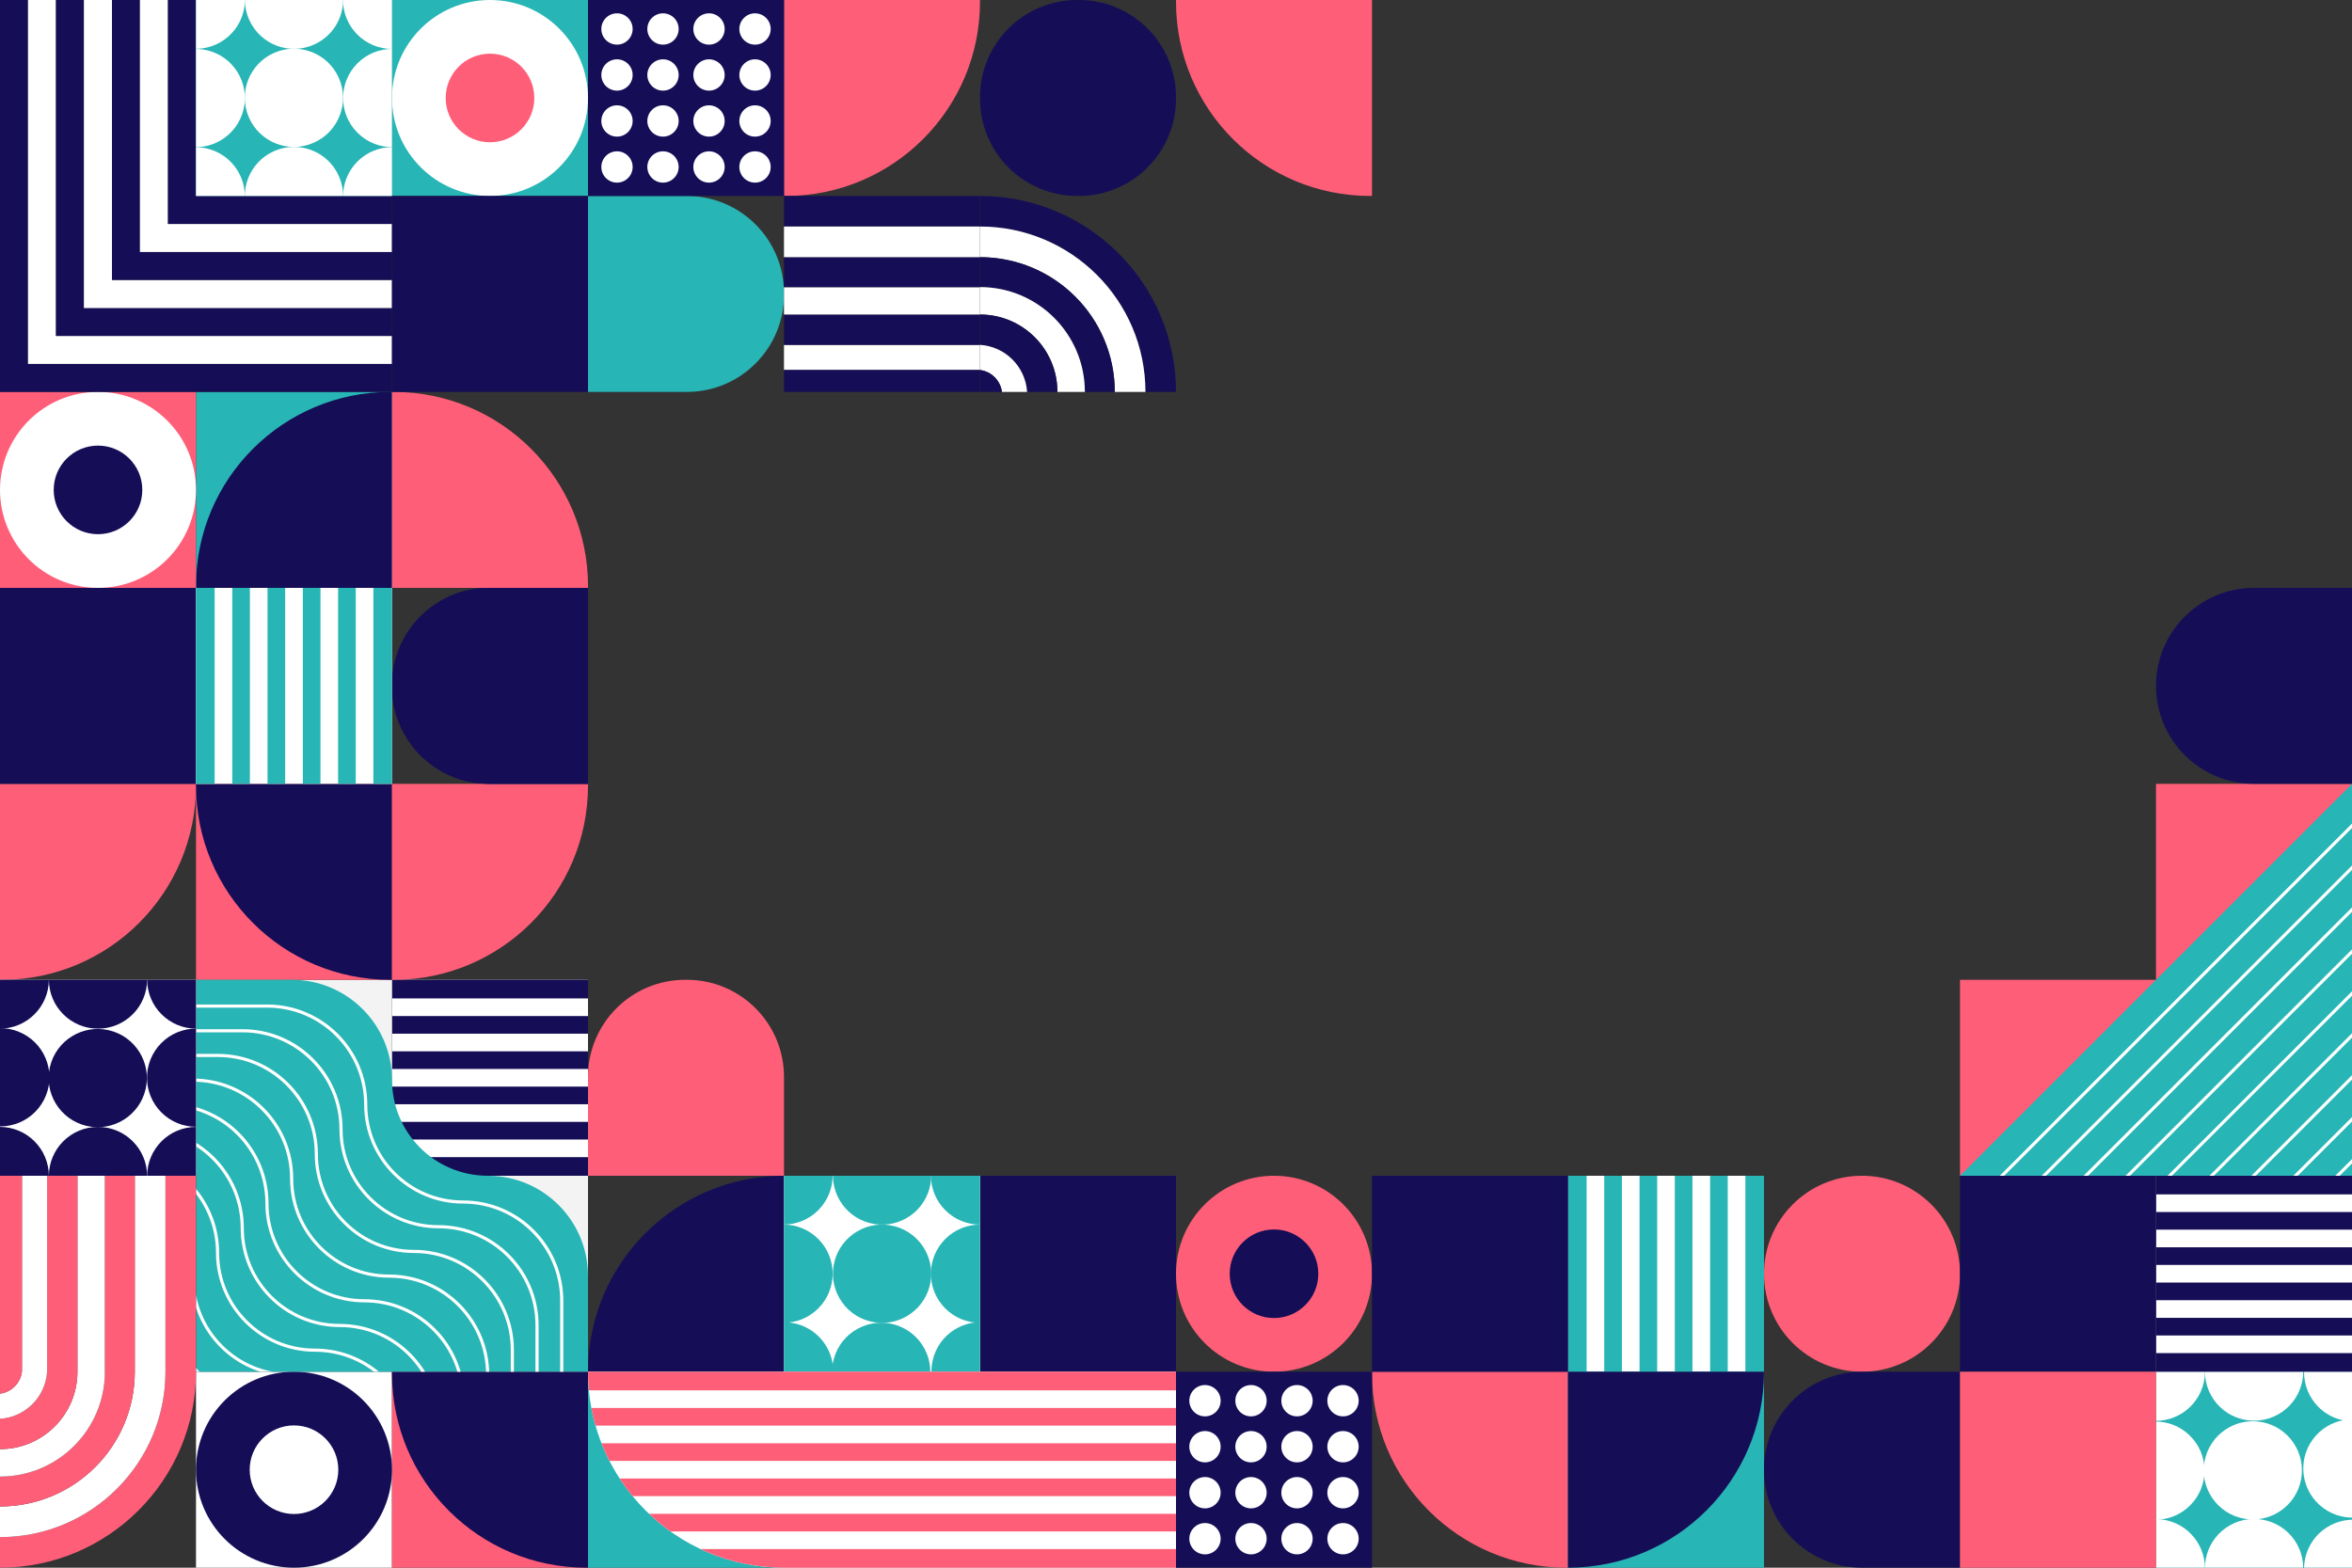 <?xml version="1.0" encoding="utf-8"?>
<!-- Generator: Adobe Illustrator 27.5.0, SVG Export Plug-In . SVG Version: 6.00 Build 0)  -->
<svg version="1.1" xmlns="http://www.w3.org/2000/svg" xmlns:xlink="http://www.w3.org/1999/xlink" x="0px" y="0px"
	 viewBox="0 0 750 500" style="enable-background:new 0 0 750 500;" xml:space="preserve">
<rect x="0" y="0" width="750" height="500" fill="#333333" stroke="none"/>
<g id="BACKGROUND">
</g>
<g id="OBJECTS">
	<g>
		<g>
			<path style="fill:#FF5E78;" d="M406.25,375L406.25,375c-17.259,0-31.25,13.991-31.25,31.25v0c0,17.259,13.991,31.25,31.25,31.25
				h0c17.259,0,31.25-13.991,31.25-31.25v0C437.5,388.991,423.509,375,406.25,375z"/>
		</g>
		<g>
			<path style="fill:#150E56;" d="M406.25,392.122L406.25,392.122c-7.803,0-14.128,6.325-14.128,14.128v0
				c0,7.802,6.325,14.128,14.128,14.128h0c7.803,0,14.128-6.325,14.128-14.128v0C420.378,398.447,414.052,392.122,406.25,392.122z"
				/>
		</g>
	</g>
	<g>
		<rect x="187.5" y="437.5" style="fill:#28B5B5;" width="62.5" height="62.5"/>
	</g>
	<g>
		<g>
			<rect x="125" y="312.5" style="fill:#FFFFFF;" width="62.5" height="62.5"/>
		</g>
		<g>
			<g>
				<rect x="125" y="346.562" style="fill:#150E56;" width="62.5" height="5.625"/>
			</g>
			<g>
				<rect x="125" y="357.812" style="fill:#150E56;" width="62.5" height="5.625"/>
			</g>
			<g>
				<rect x="125" y="369.062" style="fill:#150E56;" width="62.5" height="5.938"/>
			</g>
			<g>
				<rect x="125" y="324.062" style="fill:#150E56;" width="62.5" height="5.625"/>
			</g>
			<g>
				<rect x="125" y="312.5" style="fill:#150E56;" width="62.5" height="5.937"/>
			</g>
			<g>
				<rect x="125" y="335.312" style="fill:#150E56;" width="62.5" height="5.625"/>
			</g>
		</g>
	</g>
	<g>
		<g>
			<rect x="500" y="375" style="fill:#FFFFFF;" width="62.5" height="62.5"/>
		</g>
		<g>
			<g>
				<rect x="522.812" y="375" style="fill:#28B5B5;" width="5.625" height="62.5"/>
			</g>
			<g>
				<rect x="511.562" y="375" style="fill:#28B5B5;" width="5.625" height="62.5"/>
			</g>
			<g>
				<rect x="500" y="375" style="fill:#28B5B5;" width="5.938" height="62.5"/>
			</g>
			<g>
				<rect x="545.312" y="375" style="fill:#28B5B5;" width="5.625" height="62.5"/>
			</g>
			<g>
				<rect x="556.562" y="375" style="fill:#28B5B5;" width="5.937" height="62.5"/>
			</g>
			<g>
				<rect x="534.062" y="375" style="fill:#28B5B5;" width="5.625" height="62.5"/>
			</g>
		</g>
	</g>
	<g>
		<rect x="62.5" y="375" style="fill:#150E56;" width="62.5" height="62.5"/>
	</g>
	<g>
		<rect x="62.5" y="312.5" style="fill:#F3F3F3;" width="62.5" height="62.5"/>
	</g>
	<g>
		<rect x="125" y="375" style="fill:#F3F3F3;" width="62.5" height="62.5"/>
	</g>
	<g>
		<path style="fill:#FF5E78;" d="M0.548,312.5H0V250h62.5v0.548C62.5,284.763,34.763,312.5,0.548,312.5z"/>
	</g>
	<g>
		<rect x="0" y="187.5" style="fill:#150E56;" width="62.5" height="62.5"/>
	</g>
	<g>
		<rect x="62.5" y="437.5" style="fill:#FFFFFF;" width="62.5" height="62.5"/>
	</g>
	<g>
		<g>
			<rect x="62.5" y="250" style="fill:#FF5E78;" width="62.5" height="62.5"/>
		</g>
		<g>
			<path style="fill:#150E56;" d="M125,312.5h-0.548c-34.215,0-61.952-27.737-61.952-61.952V250H125V312.5z"/>
		</g>
	</g>
	<g>
		<g>
			<rect x="62.5" y="125.002" style="fill:#28B5B5;" width="62.5" height="62.5"/>
		</g>
		<g>
			<path style="fill:#150E56;" d="M125,187.5H62.5v-0.548C62.5,152.737,90.237,125,124.452,125H125V187.5z"/>
		</g>
	</g>
	<g>
		<g>
			<rect x="125" y="437.501" style="fill:#FF5E78;" width="62.5" height="62.5"/>
		</g>
		<g>
			<path style="fill:#150E56;" d="M187.5,500h-0.548C152.737,500,125,472.263,125,438.047V437.5h62.5V500z"/>
		</g>
	</g>
	<g>
		<path style="fill:#FF5E78;" d="M125.548,312.5H125V250h62.5v0.548C187.5,284.763,159.763,312.5,125.548,312.5z"/>
	</g>
	<g>
		<rect x="687.5" y="312.5" style="fill:#150E56;" width="62.5" height="62.5"/>
	</g>
	<g>
		<rect x="687.5" y="250" style="fill:#FF5E78;" width="62.5" height="62.5"/>
	</g>
	<g>
		<rect x="625" y="312.5" style="fill:#FF5E78;" width="62.5" height="62.5"/>
	</g>
	<g>
		<path style="fill:#FF5E78;" d="M187.5,375H250v-31.524c0-17.108-13.868-30.976-30.976-30.976h-0.548
			c-17.108,0-30.976,13.868-30.976,30.976V375z"/>
	</g>
	<g>
		<path style="fill:#150E56;" d="M187.5,250h-31.524C138.868,250,125,236.131,125,219.024v-0.548
			c0-17.108,13.868-30.976,30.976-30.976H187.5V250z"/>
	</g>
	<g>
		<path style="fill:#150E56;" d="M187.5,250h-31.524C138.868,250,125,236.131,125,219.024v-0.548
			c0-17.108,13.868-30.976,30.976-30.976H187.5V250z"/>
	</g>
	<g>
		<path style="fill:#FF5E78;" d="M187.5,187.5H125V125h0.548c34.215,0,61.952,27.737,61.952,61.952V187.5z"/>
	</g>
	<g>
		<path style="fill:#150E56;" d="M250,437.5h-62.5l0,0c0-34.518,27.982-62.5,62.5-62.5h0V437.5z"/>
	</g>
	<g>
		<path style="fill:#28B5B5;" d="M219.024,124.999H187.5v-62.5h31.524c17.108,0,30.976,13.869,30.976,30.976v0.548
			C250,111.13,236.131,124.999,219.024,124.999z"/>
	</g>
	<g>
		<path style="fill:#FF5E78;" d="M250.548,62.499H250v-62.5h62.5v0.548C312.5,34.762,284.763,62.499,250.548,62.499z"/>
	</g>
	<g>
		<rect x="312.5" y="375" style="fill:#150E56;" width="62.5" height="62.5"/>
	</g>
	<g>
		<g>
			<path style="fill:#150E56;" d="M93.75,437.5L93.75,437.5c-17.259,0-31.25,13.991-31.25,31.25l0,0
				c0,17.259,13.991,31.25,31.25,31.25l0,0c17.259,0,31.25-13.991,31.25-31.25l0,0C125,451.491,111.009,437.5,93.75,437.5z"/>
		</g>
		<g>
			<path style="fill:#FFFFFF;" d="M93.75,454.622L93.75,454.622c-7.803,0-14.128,6.325-14.128,14.128l0,0
				c0,7.803,6.325,14.128,14.128,14.128l0,0c7.803,0,14.128-6.325,14.128-14.128l0,0C107.878,460.947,101.553,454.622,93.75,454.622
				z"/>
		</g>
	</g>
	<g>
		<path style="fill:#150E56;" d="M344.024,62.499h-0.548c-17.108,0-30.976-13.868-30.976-30.976v-0.548
			c0-17.108,13.868-30.976,30.976-30.976h0.548C361.131-0.001,375,13.867,375,30.975v0.548C375,48.63,361.131,62.499,344.024,62.499
			z"/>
	</g>
	<g>
		<path style="fill:#FF5E78;" d="M437.5,62.499h-0.548C402.737,62.499,375,34.762,375,0.546v-0.548h62.5V62.499z"/>
	</g>
	<g>
		<path style="fill:#FF5E78;" d="M500,500h-0.548c-34.215,0-61.952-27.737-61.952-61.952V437.5H500V500z"/>
	</g>
	<g>
		<rect x="437.5" y="375" style="fill:#150E56;" width="62.5" height="62.5"/>
	</g>
	<g>
		<g>
			<rect x="500" y="437.5" style="fill:#28B5B5;" width="62.5" height="62.5"/>
		</g>
		<g>
			<path style="fill:#150E56;" d="M500,500L500,500v-62.5h62.5v0C562.5,472.017,534.518,500,500,500z"/>
		</g>
	</g>
	<g>
		<g>
			<path style="fill:#28B5B5;" d="M125,344.437L125,344.437c0-17.639-14.299-31.938-31.937-31.938H62.5V375v62.5H125h62.5v-30.563
				c0-17.638-14.299-31.937-31.938-31.937l0,0C138.683,375,125,361.316,125,344.437z"/>
		</g>
		<g>
			<defs>
				<path id="SVGID_1_" d="M125,344.437L125,344.437c0-17.639-14.299-31.938-31.937-31.938H62.5V375v62.5H125h62.5v-30.563
					c0-17.638-14.299-31.937-31.938-31.937l0,0C138.683,375,125,361.316,125,344.437z"/>
			</defs>
			<clipPath id="SVGID_00000058588522153251855290000003238563596264255643_">
				<use xlink:href="#SVGID_1_"  style="overflow:visible;"/>
			</clipPath>
			<g style="clip-path:url(#SVGID_00000058588522153251855290000003238563596264255643_);">
				<g>
					<g>
						<path style="fill:#FFFFFF;" d="M85.187,321.375c17.059,0,30.938,13.879,30.938,30.938c0,17.404,14.159,31.562,31.562,31.562
							c17.059,0,30.938,13.878,30.938,30.937v29.563h-61.5h-61.5v-61.5v-61.5H85.187 M85.187,320.375H54.625v62.5v62.5h62.5h62.5
							v-30.563c0-17.638-14.299-31.937-31.938-31.937l0,0c-16.879,0-30.562-13.683-30.562-30.562v0
							C117.125,334.674,102.826,320.375,85.187,320.375L85.187,320.375z"/>
					</g>
				</g>
				<g>
					<g>
						<path style="fill:#FFFFFF;" d="M77.312,329.25c17.059,0,30.938,13.879,30.938,30.938c0,17.404,14.159,31.562,31.562,31.562
							c17.059,0,30.938,13.878,30.938,30.937v29.563h-61.5h-61.5v-61.5v-61.5H77.312 M77.312,328.25H46.75v62.5v62.5h62.5h62.5
							v-30.563c0-17.638-14.299-31.937-31.938-31.937l0,0c-16.879,0-30.562-13.683-30.562-30.562v0
							C109.25,342.549,94.951,328.25,77.312,328.25L77.312,328.25z"/>
					</g>
				</g>
				<g>
					<g>
						<path style="fill:#FFFFFF;" d="M69.437,337.125c17.059,0,30.938,13.879,30.938,30.938c0,17.404,14.159,31.562,31.562,31.562
							c17.059,0,30.938,13.878,30.938,30.937v29.563h-61.5h-61.5v-61.5v-61.5H69.437 M69.437,336.125H38.875v62.5v62.5h62.5h62.5
							v-30.563c0-17.638-14.299-31.937-31.938-31.937l0,0c-16.879,0-30.562-13.683-30.562-30.562v0
							C101.375,350.424,87.076,336.125,69.437,336.125L69.437,336.125z"/>
					</g>
				</g>
				<g>
					<g>
						<path style="fill:#FFFFFF;" d="M61.562,345c17.059,0,30.938,13.879,30.938,30.938c0,17.404,14.159,31.562,31.563,31.562
							c17.059,0,30.937,13.878,30.937,30.937V468H93.5H32v-61.5V345H61.562 M61.562,344H31v62.5V469h62.5H156v-30.563
							c0-17.638-14.299-31.937-31.937-31.937h0c-16.879,0-30.562-13.683-30.562-30.562v0C93.5,358.299,79.201,344,61.562,344
							L61.562,344z"/>
					</g>
				</g>
				<g>
					<g>
						<path style="fill:#FFFFFF;" d="M53.687,352.875c17.059,0,30.938,13.879,30.938,30.938c0,17.404,14.159,31.562,31.563,31.562
							c17.059,0,30.937,13.879,30.937,30.938v29.563h-61.5h-61.5v-61.5v-61.5H53.687 M53.687,351.875H23.125v62.5v62.5h62.5h62.5
							v-30.563c0-17.639-14.299-31.938-31.937-31.938h0c-16.879,0-30.562-13.683-30.562-30.562v0
							C85.625,366.174,71.326,351.875,53.687,351.875L53.687,351.875z"/>
					</g>
				</g>
				<g>
					<g>
						<path style="fill:#FFFFFF;" d="M45.812,360.75c17.059,0,30.938,13.879,30.938,30.938c0,17.404,14.159,31.562,31.563,31.562
							c17.059,0,30.937,13.879,30.937,30.938v29.563h-61.5h-61.5v-61.5v-61.5H45.812 M45.812,359.75H15.25v62.5v62.5h62.5h62.5
							v-30.563c0-17.639-14.299-31.938-31.937-31.938h0c-16.879,0-30.562-13.683-30.562-30.562l0,0
							C77.75,374.049,63.451,359.75,45.812,359.75L45.812,359.75z"/>
					</g>
				</g>
				<g>
					<g>
						<path style="fill:#FFFFFF;" d="M37.937,368.625c17.059,0,30.938,13.879,30.938,30.938c0,17.404,14.159,31.562,31.563,31.562
							c17.059,0,30.937,13.879,30.937,30.938v29.562h-61.5h-61.5v-61.5v-61.5H37.937 M37.937,367.625H7.375v62.5v62.5h62.5h62.5
							v-30.562c0-17.639-14.299-31.938-31.937-31.938h0c-16.879,0-30.562-13.683-30.562-30.562l0,0
							C69.875,381.924,55.576,367.625,37.937,367.625L37.937,367.625z"/>
					</g>
				</g>
				<g>
					<g>
						<path style="fill:#FFFFFF;" d="M30.062,376.5C47.121,376.5,61,390.378,61,407.437C61,424.841,75.159,439,92.563,439
							c17.059,0,30.937,13.879,30.937,30.938V499.5H62H0.5V438v-61.5H30.062 M30.062,375.5H-0.5V438v62.5H62h62.5v-30.562
							c0-17.639-14.299-31.938-31.937-31.938h0C75.683,438,62,424.316,62,407.437l0,0C62,389.799,47.701,375.5,30.062,375.5
							L30.062,375.5z"/>
					</g>
				</g>
				<g>
					<g>
						<path style="fill:#FFFFFF;" d="M22.187,384.375c17.059,0,30.938,13.879,30.938,30.938c0,17.404,14.159,31.562,31.563,31.562
							c17.059,0,30.937,13.879,30.937,30.938v29.562h-61.5h-61.5v-61.5v-61.5H22.187 M22.187,383.375H-8.375v62.5v62.5h62.5h62.5
							v-30.562c0-17.639-14.299-31.938-31.937-31.938h0c-16.879,0-30.562-13.683-30.562-30.562v0
							C54.125,397.674,39.826,383.375,22.187,383.375L22.187,383.375z"/>
					</g>
				</g>
				<g>
					<g>
						<path style="fill:#FFFFFF;" d="M14.312,392.25c17.059,0,30.938,13.879,30.938,30.938c0,17.404,14.159,31.562,31.563,31.562
							c17.059,0,30.937,13.879,30.937,30.938v29.562h-61.5h-61.5v-61.5v-61.5H14.312 M14.312,391.25H-16.25v62.5v62.5h62.5h62.5
							v-30.562c0-17.639-14.299-31.938-31.937-31.938h0c-16.879,0-30.562-13.683-30.562-30.562v0
							C46.25,405.549,31.951,391.25,14.312,391.25L14.312,391.25z"/>
					</g>
				</g>
			</g>
		</g>
	</g>
	<g>
		<g>
			<rect x="62.5" y="187.5" style="fill:#FFFFFF;" width="62.5" height="62.5"/>
		</g>
		<g>
			<g>
				<rect x="96.562" y="187.5" style="fill:#28B5B5;" width="5.625" height="62.5"/>
			</g>
			<g>
				<rect x="107.812" y="187.5" style="fill:#28B5B5;" width="5.625" height="62.5"/>
			</g>
			<g>
				<rect x="119.062" y="187.5" style="fill:#28B5B5;" width="5.938" height="62.5"/>
			</g>
			<g>
				<rect x="74.062" y="187.5" style="fill:#28B5B5;" width="5.625" height="62.5"/>
			</g>
			<g>
				<rect x="62.5" y="187.5" style="fill:#28B5B5;" width="5.938" height="62.5"/>
			</g>
			<g>
				<rect x="85.312" y="187.5" style="fill:#28B5B5;" width="5.625" height="62.5"/>
			</g>
		</g>
	</g>
	<g>
		<rect x="250" y="375" style="fill:#FFFFFF;" width="62.5" height="62.5"/>
		<g>
			<defs>
				<rect id="SVGID_00000060011452734580583460000000351048028318277249_" x="250" y="375" width="62.5" height="62.5"/>
			</defs>
			<clipPath id="SVGID_00000090255400996495307430000011298761764045908635_">
				<use xlink:href="#SVGID_00000060011452734580583460000000351048028318277249_"  style="overflow:visible;"/>
			</clipPath>
			<g style="clip-path:url(#SVGID_00000090255400996495307430000011298761764045908635_);">
				<g>
					
						<ellipse transform="matrix(0.707 -0.707 0.707 0.707 -191.907 286.528)" style="fill:#28B5B5;" cx="249.917" cy="374.916" rx="15.667" ry="15.667"/>
				</g>
				<g>
					
						<ellipse transform="matrix(0.161 -0.987 0.987 0.161 -134.049 592.149)" style="fill:#28B5B5;" cx="281.25" cy="374.916" rx="15.667" ry="15.667"/>
				</g>
				<g>
					
						<ellipse transform="matrix(0.707 -0.707 0.707 0.707 -173.552 330.84)" style="fill:#28B5B5;" cx="312.583" cy="374.916" rx="15.667" ry="15.667"/>
				</g>
				<g>
					
						<ellipse transform="matrix(0.707 -0.707 0.707 0.707 -214.063 295.705)" style="fill:#28B5B5;" cx="249.917" cy="406.25" rx="15.667" ry="15.667"/>
				</g>
				<g>
					
						<ellipse transform="matrix(0.161 -0.987 0.987 0.161 -164.974 618.439)" style="fill:#28B5B5;" cx="281.25" cy="406.25" rx="15.667" ry="15.667"/>
				</g>
				<g>
					
						<ellipse transform="matrix(0.707 -0.707 0.707 0.707 -195.708 340.017)" style="fill:#28B5B5;" cx="312.583" cy="406.25" rx="15.667" ry="15.667"/>
				</g>
				<g>
					
						<ellipse transform="matrix(0.228 -0.974 0.974 0.228 -233.155 581.038)" style="fill:#28B5B5;" cx="249.917" cy="437.583" rx="15.667" ry="15.667"/>
				</g>
				<g>
					
						<ellipse transform="matrix(0.922 -0.386 0.386 0.922 -147.227 142.645)" style="fill:#28B5B5;" cx="281.25" cy="437.583" rx="15.667" ry="15.667"/>
				</g>
				<g>
					
						<ellipse transform="matrix(0.228 -0.974 0.974 0.228 -184.79 642.051)" style="fill:#28B5B5;" cx="312.583" cy="437.583" rx="15.667" ry="15.667"/>
				</g>
			</g>
		</g>
	</g>
	<g>
		<g>
			<rect x="0" y="312.5" style="fill:#FFFFFF;" width="62.5" height="62.5"/>
		</g>
		<g>
			<defs>
				<rect id="SVGID_00000039845981212254874280000000844998058123409294_" x="0" y="312.5" width="62.5" height="62.5"/>
			</defs>
			<clipPath id="SVGID_00000029768094367207581300000008718052036196389027_">
				<use xlink:href="#SVGID_00000039845981212254874280000000844998058123409294_"  style="overflow:visible;"/>
			</clipPath>
			<g style="clip-path:url(#SVGID_00000029768094367207581300000008718052036196389027_);">
				<g>
					<circle style="fill:#150E56;" cx="-0.083" cy="312.416" r="15.667"/>
				</g>
				<g>
					<circle style="fill:#150E56;" cx="31.25" cy="312.416" r="15.667"/>
				</g>
				<g>
					<circle style="fill:#150E56;" cx="62.583" cy="312.416" r="15.667"/>
				</g>
				<g>
					
						<ellipse transform="matrix(0.546 -0.838 0.838 0.546 -287.921 155.831)" style="fill:#150E56;" cx="-0.083" cy="343.75" rx="15.667" ry="15.667"/>
				</g>
				<g>
					
						<ellipse transform="matrix(0.23 -0.973 0.973 0.23 -310.484 295.186)" style="fill:#150E56;" cx="31.25" cy="343.75" rx="15.667" ry="15.667"/>
				</g>
				<g>
					
						<ellipse transform="matrix(0.707 -0.707 0.707 0.707 -224.738 144.935)" style="fill:#150E56;" cx="62.583" cy="343.75" rx="15.667" ry="15.667"/>
				</g>
				<g>
					<circle style="fill:#150E56;" cx="-0.083" cy="375.083" r="15.667"/>
				</g>
				<g>
					<circle style="fill:#150E56;" cx="31.25" cy="375.083" r="15.667"/>
				</g>
				<g>
					<circle style="fill:#150E56;" cx="62.583" cy="375.083" r="15.667"/>
				</g>
			</g>
		</g>
	</g>
	<g>
		<g>
			<path style="fill:#FFFFFF;" d="M375,437.502V500H249.997c-34.515,0-62.497-27.983-62.497-62.497H375z"/>
		</g>
		<g>
			<defs>
				<path id="SVGID_00000082346987736278387260000016554033962698423729_" d="M375,437.502V500H249.997
					c-34.515,0-62.497-27.983-62.497-62.497H375z"/>
			</defs>
			<clipPath id="SVGID_00000007387056718452767270000009776389711180932016_">
				<use xlink:href="#SVGID_00000082346987736278387260000016554033962698423729_"  style="overflow:visible;"/>
			</clipPath>
			<g style="clip-path:url(#SVGID_00000007387056718452767270000009776389711180932016_);">
				<g>
					<rect x="187.5" y="471.562" style="fill:#FF5E78;" width="187.5" height="5.625"/>
				</g>
				<g>
					<rect x="187.5" y="482.812" style="fill:#FF5E78;" width="187.5" height="5.625"/>
				</g>
				<g>
					<rect x="187.5" y="494.062" style="fill:#FF5E78;" width="187.5" height="5.938"/>
				</g>
				<g>
					<rect x="187.5" y="449.062" style="fill:#FF5E78;" width="187.5" height="5.625"/>
				</g>
				<g>
					<rect x="187.5" y="437.5" style="fill:#FF5E78;" width="187.5" height="5.938"/>
				</g>
				<g>
					<rect x="187.5" y="460.312" style="fill:#FF5E78;" width="187.5" height="5.625"/>
				</g>
			</g>
		</g>
	</g>
	<g>
		<g>
			<rect x="0" y="125" style="fill:#FF5E78;" width="62.5" height="62.5"/>
		</g>
		<g>
			<g>
				<path style="fill:#FFFFFF;" d="M31.25,125L31.25,125C13.991,125,0,138.991,0,156.25v0c0,17.259,13.991,31.25,31.25,31.25h0
					c17.259,0,31.25-13.991,31.25-31.25v0C62.5,138.991,48.509,125,31.25,125z"/>
			</g>
			<g>
				<path style="fill:#150E56;" d="M31.25,142.122L31.25,142.122c-7.803,0-14.128,6.325-14.128,14.128v0
					c0,7.803,6.325,14.128,14.128,14.128l0,0c7.803,0,14.128-6.325,14.128-14.128v0C45.378,148.447,39.053,142.122,31.25,142.122z"
					/>
			</g>
		</g>
	</g>
	<g>
		<g>
			<polygon style="fill:#28B5B5;" points="750,250 750,312.5 750,375 687.5,375 625,375 			"/>
		</g>
		<g>
			<defs>
				<polygon id="SVGID_00000132076248072572891760000004649594609124270497_" points="750,250 750,312.5 750,375 687.5,375 625,375 
									"/>
			</defs>
			<clipPath id="SVGID_00000163066748751534295620000016726617090254802876_">
				<use xlink:href="#SVGID_00000132076248072572891760000004649594609124270497_"  style="overflow:visible;"/>
			</clipPath>
			<g style="clip-path:url(#SVGID_00000163066748751534295620000016726617090254802876_);">
				<line style="fill:none;stroke:#FFFFFF;stroke-miterlimit:10;" x1="631.687" y1="381.687" x2="756.687" y2="256.687"/>
				<line style="fill:none;stroke:#FFFFFF;stroke-miterlimit:10;" x1="638.375" y1="388.374" x2="763.375" y2="263.374"/>
				<line style="fill:none;stroke:#FFFFFF;stroke-miterlimit:10;" x1="645.062" y1="395.062" x2="770.062" y2="270.062"/>
				<line style="fill:none;stroke:#FFFFFF;stroke-miterlimit:10;" x1="651.749" y1="401.749" x2="776.749" y2="276.749"/>
				<line style="fill:none;stroke:#FFFFFF;stroke-miterlimit:10;" x1="658.437" y1="408.436" x2="783.437" y2="283.436"/>
				<line style="fill:none;stroke:#FFFFFF;stroke-miterlimit:10;" x1="665.124" y1="415.124" x2="790.124" y2="290.124"/>
				<line style="fill:none;stroke:#FFFFFF;stroke-miterlimit:10;" x1="671.811" y1="421.811" x2="796.811" y2="296.811"/>
				<line style="fill:none;stroke:#FFFFFF;stroke-miterlimit:10;" x1="678.499" y1="428.498" x2="803.499" y2="303.498"/>
				<line style="fill:none;stroke:#FFFFFF;stroke-miterlimit:10;" x1="685.186" y1="435.185" x2="810.186" y2="310.186"/>
			</g>
		</g>
	</g>
	<g>
		<g>
			<rect x="125" y="-0.001" style="fill:#28B5B5;" width="62.5" height="62.5"/>
		</g>
		<g>
			<g>
				<path style="fill:#FFFFFF;" d="M156.25-0.001L156.25-0.001c-17.259,0-31.25,13.991-31.25,31.25v0
					c0,17.259,13.991,31.25,31.25,31.25h0c17.259,0,31.25-13.991,31.25-31.25v0C187.5,13.99,173.509-0.001,156.25-0.001z"/>
			</g>
			<g>
				<path style="fill:#FF5E78;" d="M156.25,17.121L156.25,17.121c-7.803,0-14.128,6.325-14.128,14.128v0
					c0,7.802,6.325,14.128,14.128,14.128l0,0c7.803,0,14.128-6.325,14.128-14.128v0C170.378,23.446,164.052,17.121,156.25,17.121z"
					/>
			</g>
		</g>
	</g>
	<g>
		<g>
			<path style="fill:#150E56;" d="M356.692,80.804c-11.31-11.31-26.932-18.308-44.19-18.308H312.5v9.755
				c29.133,0,52.75,23.617,52.75,52.75H375C375,107.744,368.002,92.114,356.692,80.804z"/>
		</g>
		<g>
			<path style="fill:#FFFFFF;" d="M312.5,72.251v9.771c23.737,0,42.979,19.242,42.979,42.979h9.771
				C365.25,95.868,341.633,72.251,312.5,72.251z"/>
		</g>
		<g>
			<path style="fill:#150E56;" d="M345.937,125.001h9.541c0-23.737-19.242-42.979-42.979-42.979v9.541
				C330.967,91.564,345.937,106.534,345.937,125.001z"/>
		</g>
		<g>
			<path style="fill:#FFFFFF;" d="M312.5,91.564v8.748c13.636,0,24.69,11.054,24.69,24.69h8.747
				C345.937,106.534,330.967,91.564,312.5,91.564z"/>
		</g>
		<g>
			<path style="fill:#150E56;" d="M327.51,125.001h9.679c0-13.636-11.054-24.69-24.69-24.69v9.679
				C320.563,110.503,326.999,116.938,327.51,125.001z"/>
		</g>
		<g>
			<path style="fill:#FFFFFF;" d="M312.5,109.991v8.018c3.645,0.464,6.528,3.347,6.992,6.992h8.018
				C326.999,116.938,320.563,110.503,312.5,109.991z"/>
		</g>
		<g>
			<path style="fill:#150E56;" d="M319.492,125.001c-0.464-3.645-3.347-6.528-6.992-6.992v6.992H319.492z"/>
		</g>
		<g>
			<rect x="249.997" y="62.496" style="fill:#150E56;" width="62.502" height="9.755"/>
		</g>
		<g>
			<rect x="249.997" y="109.991" style="fill:#FFFFFF;" width="62.502" height="8.018"/>
		</g>
		<g>
			<rect x="249.997" y="118.009" style="fill:#150E56;" width="62.502" height="6.992"/>
		</g>
		<g>
			<rect x="249.997" y="100.311" style="fill:#150E56;" width="62.502" height="9.679"/>
		</g>
		<g>
			<rect x="249.997" y="91.585" style="fill:#FFFFFF;" width="62.502" height="8.726"/>
		</g>
		<g>
			<rect x="249.997" y="82.022" style="fill:#150E56;" width="62.502" height="9.563"/>
		</g>
		<g>
			<rect x="249.997" y="72.251" style="fill:#FFFFFF;" width="62.502" height="9.771"/>
		</g>
	</g>
	<g>
		<g>
			<path style="fill:#FF5E78;" d="M0,500v-9.75c29.137,0,52.755-23.617,52.755-52.747v-62.505h9.75v62.505
				c0,17.257-6.998,32.88-18.308,44.19S17.257,500,0,500z"/>
		</g>
		<g>
			<path style="fill:#FFFFFF;" d="M0,490.25v-9.773c23.737,0,42.982-19.237,42.982-42.975v-62.505h9.773v62.505
				C52.755,466.632,29.137,490.25,0,490.25z"/>
		</g>
		<g>
			<path style="fill:#FF5E78;" d="M0,480.477v-9.54c18.473,0,33.442-14.97,33.442-33.435H33.42v-62.505h9.563v62.505
				C42.982,461.24,23.737,480.477,0,480.477z"/>
		</g>
		<g>
			<path style="fill:#FFFFFF;" d="M0,470.937v-8.745c13.635,0,24.69-11.055,24.69-24.69v-62.505h8.73v62.505h0.023
				C33.442,455.967,18.472,470.937,0,470.937z"/>
		</g>
		<g>
			<path style="fill:#FF5E78;" d="M0,462.192v-9.682c8.062-0.51,14.498-6.945,15.015-15.007v-62.505h9.675v62.505
				C24.69,451.137,13.635,462.192,0,462.192z"/>
		</g>
		<g>
			<path style="fill:#FFFFFF;" d="M0,452.51v-8.018c3.645-0.465,6.532-3.345,6.997-6.99v-62.505h8.018v62.505
				C14.498,445.565,8.062,452,0,452.51z"/>
		</g>
		<g>
			<path style="fill:#FF5E78;" d="M0,444.492v-69.495h6.997v62.505C6.532,441.147,3.645,444.027,0,444.492z"/>
		</g>
	</g>
	<g>
		<g>
			<polygon style="fill:#150E56;" points="62.5,124.999 125,124.999 125,116.07 8.929,116.07 8.929,-0.001 0,-0.001 0,62.499 
				0,124.999 			"/>
		</g>
		<g>
			<polygon style="fill:#FFFFFF;" points="125,116.07 125,107.141 17.858,107.141 17.858,-0.001 8.929,-0.001 8.929,116.07 			"/>
		</g>
		<g>
			<polygon style="fill:#150E56;" points="125,107.141 125,98.249 26.75,98.249 26.75,-0.001 17.858,-0.001 17.858,107.141 			"/>
		</g>
		<g>
			<polygon style="fill:#FFFFFF;" points="125,98.249 125,89.284 35.715,89.284 35.715,-0.001 26.75,-0.001 26.75,98.249 			"/>
		</g>
		<g>
			<polygon style="fill:#150E56;" points="125,89.284 125,80.374 44.625,80.374 44.625,-0.001 35.715,-0.001 35.715,89.284 			"/>
		</g>
		<g>
			<polygon style="fill:#FFFFFF;" points="125,80.374 125,71.427 53.571,71.427 53.571,-0.001 44.625,-0.001 44.625,80.374 			"/>
		</g>
		<g>
			<polygon style="fill:#150E56;" points="125,71.427 125,62.499 62.5,62.499 62.5,-0.001 53.571,-0.001 53.571,71.427 			"/>
		</g>
	</g>
	<g>
		<g>
			<rect x="62.5" y="-0.001" style="fill:#28B5B5;" width="62.5" height="62.5"/>
		</g>
		<g>
			<defs>
				
					<rect id="SVGID_00000077318145800744908700000008265210756650858132_" x="62.5" y="-0.001" transform="matrix(-1 -1.224647e-16 1.224647e-16 -1 187.5 62.497)" width="62.5" height="62.5"/>
			</defs>
			<clipPath id="SVGID_00000056424109825657536760000012550311052612733601_">
				<use xlink:href="#SVGID_00000077318145800744908700000008265210756650858132_"  style="overflow:visible;"/>
			</clipPath>
			<g style="clip-path:url(#SVGID_00000056424109825657536760000012550311052612733601_);">
				<g>
					
						<ellipse transform="matrix(0.707 -0.707 0.707 0.707 -7.616 106.777)" style="fill:#FFFFFF;" cx="125.083" cy="62.582" rx="15.667" ry="15.667"/>
				</g>
				<g>
					
						<ellipse transform="matrix(0.915 -0.403 0.403 0.915 -17.261 43.035)" style="fill:#FFFFFF;" cx="93.75" cy="62.582" rx="15.667" ry="15.667"/>
				</g>
				<g>
					
						<ellipse transform="matrix(0.23 -0.973 0.973 0.23 -12.832 108.951)" style="fill:#FFFFFF;" cx="62.417" cy="62.582" rx="15.667" ry="15.667"/>
				</g>
				<g>
					
						<ellipse transform="matrix(0.707 -0.707 0.707 0.707 14.54 97.6)" style="fill:#FFFFFF;" cx="125.083" cy="31.249" rx="15.667" ry="15.667"/>
				</g>
				<g>
					
						<ellipse transform="matrix(0.915 -0.403 0.403 0.915 -4.648 40.384)" style="fill:#FFFFFF;" cx="93.75" cy="31.249" rx="15.667" ry="15.667"/>
				</g>
				<g>
					
						<ellipse transform="matrix(0.23 -0.973 0.973 0.23 17.663 84.816)" style="fill:#FFFFFF;" cx="62.417" cy="31.249" rx="15.667" ry="15.667"/>
				</g>
				<g>
					
						<ellipse transform="matrix(0.636 -0.771 0.771 0.636 45.536 96.445)" style="fill:#FFFFFF;" cx="125.083" cy="-0.085" rx="15.667" ry="15.667"/>
				</g>
				<g>
					
						<ellipse transform="matrix(0.865 -0.502 0.502 0.865 12.708 47.046)" style="fill:#FFFFFF;" cx="93.75" cy="-0.085" rx="15.667" ry="15.667"/>
				</g>
				<g>
					
						<ellipse transform="matrix(0.249 -0.969 0.969 0.249 46.981 60.393)" style="fill:#FFFFFF;" cx="62.417" cy="-0.085" rx="15.667" ry="15.667"/>
				</g>
			</g>
		</g>
	</g>
	<g>
		<g>
			<rect x="687.5" y="437.5" style="fill:#28B5B5;" width="62.5" height="62.5"/>
		</g>
		<g>
			<defs>
				
					<rect id="SVGID_00000000926875830076265340000015373527725546000299_" x="687.5" y="437.5" transform="matrix(-1 -1.224647e-16 1.224647e-16 -1 1437.5 937.499)" width="62.5" height="62.5"/>
			</defs>
			<clipPath id="SVGID_00000155136939964190103030000001007526797885311629_">
				<use xlink:href="#SVGID_00000000926875830076265340000015373527725546000299_"  style="overflow:visible;"/>
			</clipPath>
			<g style="clip-path:url(#SVGID_00000155136939964190103030000001007526797885311629_);">
				<g>
					
						<ellipse transform="matrix(0.3 -0.954 0.954 0.3 48.273 1065.918)" style="fill:#FFFFFF;" cx="750.083" cy="500.083" rx="15.667" ry="15.667"/>
				</g>
				<g>
					
						<ellipse transform="matrix(0.874 -0.486 0.486 0.874 -152.45 412.363)" style="fill:#FFFFFF;" cx="718.75" cy="500.083" rx="15.667" ry="15.667"/>
				</g>
				<g>
					
						<ellipse transform="matrix(0.213 -0.977 0.977 0.213 52.438 1065.262)" style="fill:#FFFFFF;" cx="687.417" cy="500.083" rx="15.667" ry="15.667"/>
				</g>
				<g>
					
						<ellipse transform="matrix(0.504 -0.864 0.864 0.504 -32.909 880.178)" style="fill:#FFFFFF;" cx="750.083" cy="468.75" rx="15.667" ry="15.667"/>
				</g>
				<g>
					
						<ellipse transform="matrix(0.181 -0.983 0.983 0.181 127.501 1090.643)" style="fill:#FFFFFF;" cx="718.75" cy="468.75" rx="15.667" ry="15.667"/>
				</g>
				<g>
					
						<ellipse transform="matrix(0.769 -0.639 0.639 0.769 -140.842 547.84)" style="fill:#FFFFFF;" cx="687.417" cy="468.75" rx="15.667" ry="15.667"/>
				</g>
				<g>
					
						<ellipse transform="matrix(0.3 -0.954 0.954 0.3 108.062 1022.024)" style="fill:#FFFFFF;" cx="750.083" cy="437.416" rx="15.667" ry="15.667"/>
				</g>
				<g>
					
						<ellipse transform="matrix(0.874 -0.486 0.486 0.874 -121.993 404.463)" style="fill:#FFFFFF;" cx="718.75" cy="437.416" rx="15.667" ry="15.667"/>
				</g>
				<g>
					
						<ellipse transform="matrix(0.213 -0.977 0.977 0.213 113.668 1015.938)" style="fill:#FFFFFF;" cx="687.417" cy="437.416" rx="15.667" ry="15.667"/>
				</g>
			</g>
		</g>
	</g>
	<g>
		<g>
			<rect x="375" y="437.5" style="fill:#150E56;" width="62.5" height="62.5"/>
		</g>
		<g>
			<g>
				<circle style="fill:#FFFFFF;" cx="384.243" cy="446.743" r="4.993"/>
			</g>
			<g>
				<circle style="fill:#FFFFFF;" cx="398.914" cy="446.743" r="4.993"/>
			</g>
			<g>
				<circle style="fill:#FFFFFF;" cx="413.585" cy="446.743" r="4.993"/>
			</g>
			<g>
				<path style="fill:#FFFFFF;" d="M433.25,446.743c0,2.758-2.236,4.993-4.993,4.993c-2.758,0-4.993-2.236-4.993-4.993
					c0-2.758,2.236-4.993,4.993-4.993C431.014,441.75,433.25,443.985,433.25,446.743z"/>
			</g>
			<g>
				<path style="fill:#FFFFFF;" d="M389.236,461.414c0,2.758-2.236,4.993-4.993,4.993c-2.758,0-4.993-2.236-4.993-4.993
					c0-2.758,2.236-4.993,4.993-4.993C387.001,456.421,389.236,458.656,389.236,461.414z"/>
			</g>
			<g>
				<path style="fill:#FFFFFF;" d="M403.908,461.414c0,2.758-2.236,4.993-4.993,4.993c-2.758,0-4.993-2.236-4.993-4.993
					c0-2.758,2.236-4.993,4.993-4.993C401.672,456.421,403.908,458.656,403.908,461.414z"/>
			</g>
			<g>
				<path style="fill:#FFFFFF;" d="M418.579,461.414c0,2.758-2.236,4.993-4.993,4.993c-2.758,0-4.993-2.236-4.993-4.993
					c0-2.758,2.235-4.993,4.993-4.993C416.343,456.421,418.579,458.656,418.579,461.414z"/>
			</g>
			<g>
				<path style="fill:#FFFFFF;" d="M433.25,461.414c0,2.758-2.236,4.993-4.993,4.993c-2.758,0-4.993-2.236-4.993-4.993
					c0-2.758,2.236-4.993,4.993-4.993C431.014,456.421,433.25,458.656,433.25,461.414z"/>
			</g>
			<g>
				<path style="fill:#FFFFFF;" d="M389.236,476.085c0,2.758-2.236,4.993-4.993,4.993c-2.758,0-4.993-2.236-4.993-4.993
					c0-2.758,2.236-4.993,4.993-4.993C387.001,471.092,389.236,473.327,389.236,476.085z"/>
			</g>
			<g>
				<path style="fill:#FFFFFF;" d="M403.908,476.085c0,2.758-2.236,4.993-4.993,4.993c-2.758,0-4.993-2.236-4.993-4.993
					c0-2.758,2.236-4.993,4.993-4.993C401.672,471.092,403.908,473.327,403.908,476.085z"/>
			</g>
			<g>
				<path style="fill:#FFFFFF;" d="M418.579,476.085c0,2.758-2.236,4.993-4.993,4.993c-2.758,0-4.993-2.236-4.993-4.993
					c0-2.758,2.235-4.993,4.993-4.993C416.343,471.092,418.579,473.327,418.579,476.085z"/>
			</g>
			<g>
				<path style="fill:#FFFFFF;" d="M433.25,476.085c0,2.758-2.236,4.993-4.993,4.993c-2.758,0-4.993-2.236-4.993-4.993
					c0-2.758,2.236-4.993,4.993-4.993C431.014,471.092,433.25,473.327,433.25,476.085z"/>
			</g>
			<g>
				<circle style="fill:#FFFFFF;" cx="384.243" cy="490.756" r="4.993"/>
			</g>
			<g>
				<circle style="fill:#FFFFFF;" cx="398.914" cy="490.756" r="4.993"/>
			</g>
			<g>
				<circle style="fill:#FFFFFF;" cx="413.585" cy="490.756" r="4.993"/>
			</g>
			<g>
				<path style="fill:#FFFFFF;" d="M433.25,490.756c0,2.758-2.236,4.993-4.993,4.993c-2.758,0-4.993-2.236-4.993-4.993
					c0-2.758,2.236-4.993,4.993-4.993C431.014,485.763,433.25,487.999,433.25,490.756z"/>
			</g>
		</g>
	</g>
	<g>
		<g>
			<rect x="187.5" y="-0.001" style="fill:#150E56;" width="62.5" height="62.5"/>
		</g>
		<g>
			<g>
				<path style="fill:#FFFFFF;" d="M201.737,9.242c0,2.758-2.236,4.993-4.993,4.993c-2.758,0-4.993-2.236-4.993-4.993
					c0-2.758,2.236-4.993,4.993-4.993C199.501,4.249,201.737,6.484,201.737,9.242z"/>
			</g>
			<g>
				<path style="fill:#FFFFFF;" d="M216.408,9.242c0,2.758-2.236,4.993-4.993,4.993c-2.758,0-4.993-2.236-4.993-4.993
					c0-2.758,2.236-4.993,4.993-4.993C214.172,4.249,216.408,6.484,216.408,9.242z"/>
			</g>
			<g>
				<path style="fill:#FFFFFF;" d="M231.079,9.242c0,2.758-2.236,4.993-4.993,4.993c-2.758,0-4.993-2.236-4.993-4.993
					c0-2.758,2.236-4.993,4.993-4.993C228.843,4.249,231.079,6.484,231.079,9.242z"/>
			</g>
			<g>
				<path style="fill:#FFFFFF;" d="M245.75,9.242c0,2.758-2.236,4.993-4.993,4.993c-2.758,0-4.993-2.236-4.993-4.993
					c0-2.758,2.236-4.993,4.993-4.993C243.514,4.249,245.75,6.484,245.75,9.242z"/>
			</g>
			<g>
				<path style="fill:#FFFFFF;" d="M201.737,23.913c0,2.758-2.236,4.993-4.993,4.993c-2.758,0-4.993-2.236-4.993-4.993
					c0-2.758,2.236-4.993,4.993-4.993C199.501,18.92,201.737,21.155,201.737,23.913z"/>
			</g>
			<g>
				<path style="fill:#FFFFFF;" d="M216.408,23.913c0,2.758-2.236,4.993-4.993,4.993c-2.758,0-4.993-2.236-4.993-4.993
					c0-2.758,2.236-4.993,4.993-4.993C214.172,18.92,216.408,21.155,216.408,23.913z"/>
			</g>
			<g>
				<path style="fill:#FFFFFF;" d="M231.079,23.913c0,2.758-2.236,4.993-4.993,4.993c-2.758,0-4.993-2.236-4.993-4.993
					c0-2.758,2.236-4.993,4.993-4.993C228.843,18.92,231.079,21.155,231.079,23.913z"/>
			</g>
			<g>
				<path style="fill:#FFFFFF;" d="M245.75,23.913c0,2.758-2.236,4.993-4.993,4.993c-2.758,0-4.993-2.236-4.993-4.993
					c0-2.758,2.236-4.993,4.993-4.993C243.514,18.92,245.75,21.155,245.75,23.913z"/>
			</g>
			<g>
				<path style="fill:#FFFFFF;" d="M201.737,38.584c0,2.758-2.236,4.993-4.993,4.993c-2.758,0-4.993-2.236-4.993-4.993
					c0-2.758,2.236-4.993,4.993-4.993C199.501,33.591,201.737,35.826,201.737,38.584z"/>
			</g>
			<g>
				<path style="fill:#FFFFFF;" d="M216.408,38.584c0,2.758-2.236,4.993-4.993,4.993c-2.758,0-4.993-2.236-4.993-4.993
					c0-2.758,2.236-4.993,4.993-4.993C214.172,33.591,216.408,35.826,216.408,38.584z"/>
			</g>
			<g>
				<path style="fill:#FFFFFF;" d="M231.079,38.584c0,2.758-2.236,4.993-4.993,4.993c-2.758,0-4.993-2.236-4.993-4.993
					c0-2.758,2.236-4.993,4.993-4.993C228.843,33.591,231.079,35.826,231.079,38.584z"/>
			</g>
			<g>
				<path style="fill:#FFFFFF;" d="M245.75,38.584c0,2.758-2.236,4.993-4.993,4.993c-2.758,0-4.993-2.236-4.993-4.993
					c0-2.758,2.236-4.993,4.993-4.993C243.514,33.591,245.75,35.826,245.75,38.584z"/>
			</g>
			<g>
				<path style="fill:#FFFFFF;" d="M201.737,53.255c0,2.758-2.236,4.993-4.993,4.993c-2.758,0-4.993-2.236-4.993-4.993
					c0-2.758,2.236-4.993,4.993-4.993C199.501,48.262,201.737,50.498,201.737,53.255z"/>
			</g>
			<g>
				<path style="fill:#FFFFFF;" d="M216.408,53.255c0,2.758-2.236,4.993-4.993,4.993c-2.758,0-4.993-2.236-4.993-4.993
					c0-2.758,2.236-4.993,4.993-4.993C214.172,48.262,216.408,50.498,216.408,53.255z"/>
			</g>
			<g>
				<path style="fill:#FFFFFF;" d="M231.079,53.255c0,2.758-2.236,4.993-4.993,4.993c-2.758,0-4.993-2.236-4.993-4.993
					c0-2.758,2.236-4.993,4.993-4.993C228.843,48.262,231.079,50.498,231.079,53.255z"/>
			</g>
			<g>
				<path style="fill:#FFFFFF;" d="M245.75,53.255c0,2.758-2.236,4.993-4.993,4.993c-2.758,0-4.993-2.236-4.993-4.993
					c0-2.758,2.236-4.993,4.993-4.993C243.514,48.262,245.75,50.498,245.75,53.255z"/>
			</g>
		</g>
	</g>
	<g>
		<g>
			<rect x="687.5" y="375" style="fill:#FFFFFF;" width="62.5" height="62.5"/>
		</g>
		<g>
			<g>
				<rect x="687.5" y="409.062" style="fill:#150E56;" width="62.5" height="5.625"/>
			</g>
			<g>
				<rect x="687.5" y="420.312" style="fill:#150E56;" width="62.5" height="5.625"/>
			</g>
			<g>
				<rect x="687.5" y="431.562" style="fill:#150E56;" width="62.5" height="5.938"/>
			</g>
			<g>
				<rect x="687.5" y="386.562" style="fill:#150E56;" width="62.5" height="5.625"/>
			</g>
			<g>
				<rect x="687.5" y="375" style="fill:#150E56;" width="62.5" height="5.938"/>
			</g>
			<g>
				<rect x="687.5" y="397.812" style="fill:#150E56;" width="62.5" height="5.625"/>
			</g>
		</g>
	</g>
	<g>
		<rect x="125" y="62.5" style="fill:#150E56;" width="62.5" height="62.5"/>
	</g>
	<g>
		<path style="fill:#FF5E78;" d="M593.75,437.5L593.75,437.5c-17.259,0-31.25-13.991-31.25-31.25v0
			c0-17.259,13.991-31.25,31.25-31.25l0,0c17.259,0,31.25,13.991,31.25,31.25v0C625,423.509,611.009,437.5,593.75,437.5z"/>
	</g>
	<g>
		<path style="fill:#150E56;" d="M625,500h-31.25c-17.259,0-31.25-13.991-31.25-31.25l0,0c0-17.259,13.991-31.25,31.25-31.25H625
			V500z"/>
	</g>
	<g>
		<rect x="625" y="375" style="fill:#150E56;" width="62.5" height="62.5"/>
	</g>
	<g>
		<rect x="625" y="437.5" style="fill:#FF5E78;" width="62.5" height="62.5"/>
	</g>
	<g>
		<path style="fill:#150E56;" d="M750,250h-31.25c-17.259,0-31.25-13.991-31.25-31.25l0,0c0-17.259,13.991-31.25,31.25-31.25H750
			V250z"/>
	</g>
</g>
</svg>
